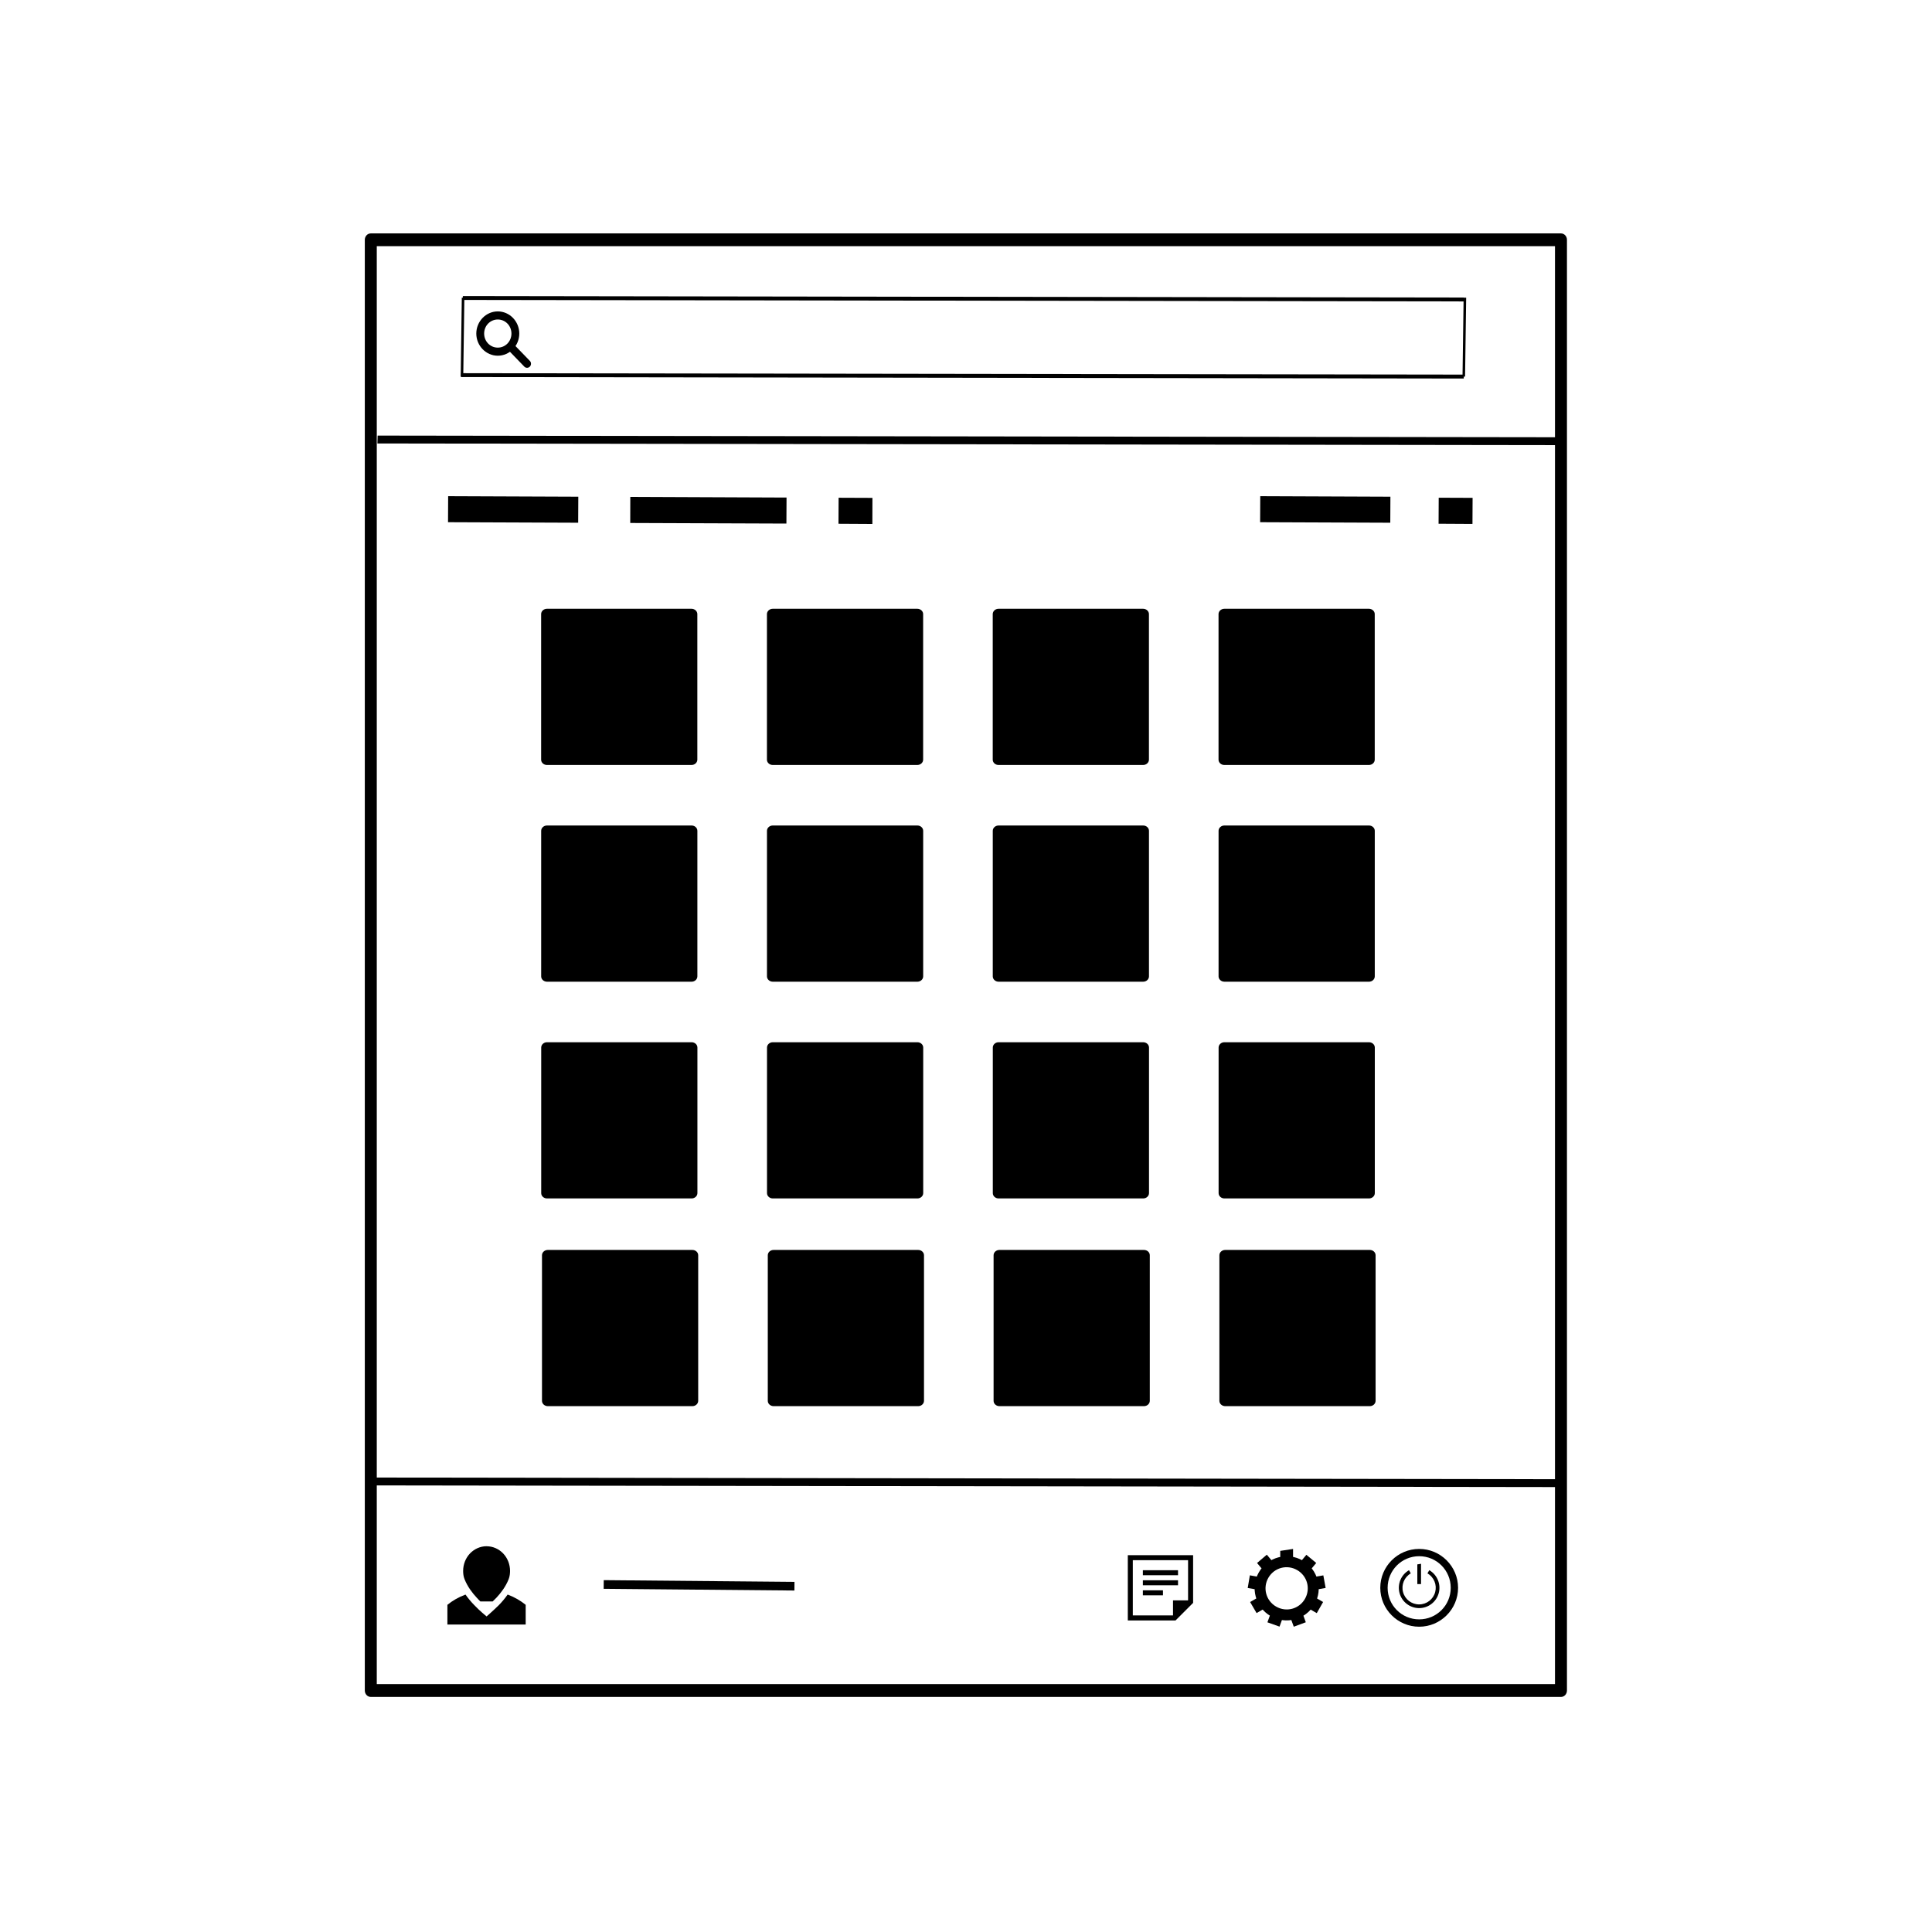 <?xml version="1.0" encoding="UTF-8" standalone="no"?>
<!-- Created with Inkscape (http://www.inkscape.org/) -->

<svg
   width="66mm"
   height="66mm"
   viewBox="0 0 66 66"
   version="1.1"
   id="svg8"
   inkscape:version="1.2.1 (9c6d41e410, 2022-07-14)"
   sodipodi:docname="menu-az-symbolic.svg"
   xmlns:inkscape="http://www.inkscape.org/namespaces/inkscape"
   xmlns:sodipodi="http://sodipodi.sourceforge.net/DTD/sodipodi-0.dtd"
   xmlns="http://www.w3.org/2000/svg"
   xmlns:svg="http://www.w3.org/2000/svg"
   xmlns:rdf="http://www.w3.org/1999/02/22-rdf-syntax-ns#"
   xmlns:cc="http://creativecommons.org/ns#"
   xmlns:dc="http://purl.org/dc/elements/1.1/">
  <defs
     id="defs2" />
  <sodipodi:namedview
     id="base"
     pagecolor="#ffffff"
     bordercolor="#666666"
     borderopacity="1.0"
     inkscape:pageopacity="0.0"
     inkscape:pageshadow="2"
     inkscape:zoom="1.979899"
     inkscape:cx="58.083771"
     inkscape:cy="214.15234"
     inkscape:document-units="mm"
     inkscape:current-layer="layer1"
     showgrid="false"
     inkscape:window-width="2560"
     inkscape:window-height="1363"
     inkscape:window-x="0"
     inkscape:window-y="40"
     inkscape:window-maximized="1"
     inkscape:pagecheckerboard="0"
     inkscape:showpageshadow="2"
     inkscape:deskcolor="#d1d1d1" />
  <g
     inkscape:label="Layer 1"
     inkscape:groupmode="layer"
     id="layer1"
     transform="translate(0,-231)">
    <g
       style="fill:#000000;fill-opacity:1;stroke:none"
       transform="translate(0.072,0.315)"
       id="g1092-4">
      <g
         style="fill:#000000;fill-opacity:1;stroke:none"
         id="g2840-0"
         transform="matrix(0.076,0,0,0.076,1.012,290.722)">
        <g
           id="g1139-7"
           style="fill:#000000;fill-opacity:1;stroke:none">
          <g
             style="fill:#000000;fill-opacity:1;stroke:none"
             id="g1144-8"
             transform="matrix(1.487,0,0,1.487,-15.404,-13.201)" />
        </g>
      </g>
    </g>
    <g
       transform="translate(-2.461,230.767)"
       id="g8903-3" />
    <g
       transform="translate(-1.602,228.121)"
       id="g8647-1" />
    <g
       transform="matrix(3.677,0,0,1,-84.642,15.874)"
       style="fill-rule:nonzero;stroke:none"
       id="path36031-3-0" />
    <g
       transform="translate(2.43,230.526)"
       id="g8899-4" />
    <g
       transform="translate(1.068,230.548)"
       id="g8882-1" />
    <g
       transform="translate(2.046,230.464)"
       id="g8894-2" />
    <g
       transform="translate(0.842,230.767)"
       id="g8876-7" />
    <g
       transform="translate(79.321,239.379)"
       id="g4176">
      <g
         transform="matrix(1.075,0,0,1.075,-80.118,-20.359)"
         style="fill:#000000;fill-opacity:1;stroke:none"
         id="rect33684-8-0-5" />
      <g
         transform="matrix(1.075,0,0,1.075,-80.118,-13.645)"
         style="fill:#000000;fill-opacity:1;stroke:none"
         id="rect33684-8-0-1-1" />
    </g>
    <g
       transform="translate(75.088,239.379)"
       id="g4186">
      <g
         transform="matrix(1.075,0,0,1.075,-54.027,-13.645)"
         style="fill:#000000;fill-opacity:1;stroke:none"
         id="rect33684-8-0-1-9-8" />
      <g
         transform="matrix(1.075,0,0,1.075,-54.027,-20.359)"
         style="fill:#000000;fill-opacity:1;stroke:none"
         id="rect33684-8-0-2-1" />
    </g>
    <g
       transform="translate(1.245,242.673)"
       id="g3506">
      <g
         transform="matrix(1.431,0,0,1.31,29.634,-59.427)"
         style="fill:#000000;fill-opacity:1;stroke:none"
         id="rect33684-8-0-10" />
      <g
         transform="matrix(1.431,0,0,1.31,22.749,-59.427)"
         style="fill:#000000;fill-opacity:1;stroke:none"
         id="rect33684-8-0-10-6" />
      <g
         transform="matrix(1.431,0,0,1.31,15.863,-59.427)"
         style="fill:#000000;fill-opacity:1;stroke:none"
         id="rect33684-8-0-10-5" />
      <g
         transform="matrix(1.431,0,0,1.31,8.978,-59.427)"
         style="fill:#000000;fill-opacity:1;stroke:none"
         id="rect33684-8-0-10-65" />
      <g
         transform="matrix(1.431,0,0,1.31,2.092,-59.427)"
         style="fill:#000000;fill-opacity:1;stroke:none"
         id="rect33684-8-0-10-3" />
      <g
         transform="matrix(1.431,0,0,1.31,-4.793,-59.427)"
         style="fill:#000000;fill-opacity:1;stroke:none"
         id="rect33684-8-0-10-52" />
    </g>
    <g
       transform="translate(1.245,249.281)"
       id="g3506-3">
      <g
         transform="matrix(1.431,0,0,1.31,29.634,-59.427)"
         style="fill:#000000;fill-opacity:1;stroke:none"
         id="rect33684-8-0-10-33" />
      <g
         transform="matrix(1.431,0,0,1.31,22.749,-59.427)"
         style="fill:#000000;fill-opacity:1;stroke:none"
         id="rect33684-8-0-10-6-0" />
      <g
         transform="matrix(1.431,0,0,1.31,15.863,-59.427)"
         style="fill:#000000;fill-opacity:1;stroke:none"
         id="rect33684-8-0-10-5-8" />
      <g
         transform="matrix(1.431,0,0,1.31,8.978,-59.427)"
         style="fill:#000000;fill-opacity:1;stroke:none"
         id="rect33684-8-0-10-65-7" />
      <g
         transform="matrix(1.431,0,0,1.31,2.092,-59.427)"
         style="fill:#000000;fill-opacity:1;stroke:none"
         id="rect33684-8-0-10-3-4" />
      <g
         transform="matrix(1.431,0,0,1.31,-4.793,-59.427)"
         style="fill:#000000;fill-opacity:1;stroke:none"
         id="rect33684-8-0-10-52-3" />
    </g>
    <g
       id="g313"
       transform="matrix(1.111,0,0,1.111,-3.667,-29.333)">
      <path
         sodipodi:nodetypes="cccccccccccccccccccccccccccccccccccccccccccccccccccccccccccccccccccccccccccccccccccccccccccccccccccccccccccccccccccccccccccccccccccccccccccccccccccsccccccccccsscccccccccccccccccccccccccccccccccccccccccccccccccccccccccccccccccccccccccccccc"
         inkscape:connector-curvature="0"
         d="m 20.12,266.37 c -0.098,5.8e-4 -0.177,0.073 -0.178,0.163 v 4.478 c 6.24e-4,0.089 0.08,0.162 0.178,0.162 h 4.447 c 0.098,-5.7e-4 0.177,-0.073 0.178,-0.162 v -4.478 c -6.25e-4,-0.09 -0.08,-0.162 -0.178,-0.163 z m 6.943,0 c -0.098,5.8e-4 -0.177,0.073 -0.178,0.163 v 4.478 c 6.24e-4,0.089 0.08,0.162 0.178,0.162 h 4.447 c 0.098,-5.7e-4 0.177,-0.073 0.178,-0.162 v -4.478 c -6.24e-4,-0.09 -0.08,-0.162 -0.178,-0.163 z m 6.943,0 c -0.098,5.8e-4 -0.177,0.073 -0.178,0.163 v 4.478 c 6.24e-4,0.089 0.08,0.162 0.178,0.162 h 4.447 c 0.098,-5.7e-4 0.177,-0.073 0.178,-0.162 v -4.478 c -6.25e-4,-0.09 -0.08,-0.162 -0.178,-0.163 z m 6.943,0 c -0.098,5.8e-4 -0.177,0.073 -0.178,0.163 v 4.478 c 6.25e-4,0.089 0.08,0.162 0.178,0.162 h 4.447 c 0.098,-5.7e-4 0.177,-0.073 0.178,-0.162 v -4.478 c -6.24e-4,-0.09 -0.08,-0.162 -0.178,-0.163 z m -20.83,-6.664 c -0.098,5.7e-4 -0.177,0.073 -0.178,0.162 v 4.478 c 6.24e-4,0.089 0.08,0.162 0.178,0.163 h 4.447 c 0.098,-5.8e-4 0.177,-0.073 0.178,-0.163 v -4.478 c -6.25e-4,-0.089 -0.08,-0.162 -0.178,-0.162 z m 6.943,0 c -0.098,5.7e-4 -0.177,0.073 -0.178,0.162 v 4.478 c 6.24e-4,0.089 0.08,0.162 0.178,0.163 h 4.447 c 0.098,-5.8e-4 0.177,-0.073 0.178,-0.163 v -4.478 c -6.24e-4,-0.089 -0.08,-0.162 -0.178,-0.162 z m 6.943,0 c -0.098,5.7e-4 -0.177,0.073 -0.178,0.162 v 4.478 c 6.24e-4,0.089 0.08,0.162 0.178,0.163 h 4.447 c 0.098,-5.8e-4 0.177,-0.073 0.178,-0.163 v -4.478 c -6.25e-4,-0.089 -0.08,-0.162 -0.178,-0.162 z m 6.943,0 c -0.098,5.7e-4 -0.177,0.073 -0.178,0.162 v 4.478 c 6.25e-4,0.089 0.08,0.162 0.178,0.163 h 4.447 c 0.098,-5.8e-4 0.177,-0.073 0.178,-0.163 v -4.478 c -6.24e-4,-0.089 -0.08,-0.162 -0.178,-0.162 z m -20.83,-6.664 c -0.098,5.8e-4 -0.177,0.073 -0.178,0.163 v 4.478 c 6.24e-4,0.089 0.08,0.162 0.178,0.162 h 4.447 c 0.098,-5.7e-4 0.177,-0.073 0.178,-0.162 v -4.478 c -6.25e-4,-0.09 -0.08,-0.162 -0.178,-0.163 z m 6.943,0 c -0.098,5.8e-4 -0.177,0.073 -0.178,0.163 v 4.478 c 6.24e-4,0.089 0.08,0.162 0.178,0.162 h 4.447 c 0.098,-5.7e-4 0.177,-0.073 0.178,-0.162 v -4.478 c -6.24e-4,-0.09 -0.08,-0.162 -0.178,-0.163 z m 6.943,0 c -0.098,5.8e-4 -0.177,0.073 -0.178,0.163 v 4.478 c 6.24e-4,0.089 0.08,0.162 0.178,0.162 h 4.447 c 0.098,-5.7e-4 0.177,-0.073 0.178,-0.162 v -4.478 c -6.25e-4,-0.09 -0.08,-0.162 -0.178,-0.163 z m 6.943,0 c -0.098,5.8e-4 -0.177,0.073 -0.178,0.163 v 4.478 c 6.25e-4,0.089 0.08,0.162 0.178,0.162 h 4.447 c 0.098,-5.7e-4 0.177,-0.073 0.178,-0.162 v -4.478 c -6.24e-4,-0.09 -0.08,-0.162 -0.178,-0.163 z m -19.082,29.868 -0.002,0.266 5.865,0.053 0.002,-0.266 z m -6.99,-3.155 -0.007,0.242 36.269,0.051 v -0.242 z m -0.004,0.121 36.266,0.052 m -9.085,-30.348 -0.004,0.8 4.002,0.016 0.004,-0.8 z m 5.487,0.047 -0.004,0.8 1.042,0.006 0.004,-0.802 z m -30.458,-0.047 -0.004,0.8 4.002,0.016 0.004,-0.8 z m 5.601,0.022 -0.002,0.802 4.802,0.018 0.004,-0.8 z m 6.405,0.026 -0.004,0.8 1.042,0.006 0.002,-0.802 z m -10.824,32.239 c -0.191,1e-5 -0.375,0.081 -0.51,0.222 -0.135,0.142 -0.211,0.336 -0.211,0.537 v 5.7e-4 c 3.5e-4,0.077 0.007,0.166 0.044,0.256 0.095,0.235 0.237,0.418 0.367,0.559 h -2.34e-4 c 0.036,0.041 0.077,0.083 0.118,0.123 h 0.38 c 0.041,-0.04 0.083,-0.082 0.123,-0.123 h -3.5e-4 c 0.13,-0.141 0.272,-0.323 0.367,-0.558 0.036,-0.09 0.043,-0.179 0.044,-0.256 v -5.8e-4 c 0,-0.201 -0.076,-0.395 -0.211,-0.537 -0.135,-0.142 -0.319,-0.222 -0.51,-0.222 h -6.2e-5 z m 0.648,1.485 c -0.085,0.123 -0.178,0.23 -0.267,0.322 h 3.5e-4 c -0.162,0.16 -0.381,0.352 -0.381,0.352 0,0 -0.231,-0.188 -0.382,-0.351 h 3.5e-4 c -0.089,-0.091 -0.181,-0.198 -0.267,-0.321 -0.004,0.001 -0.008,0.003 -0.012,0.004 -0.206,0.078 -0.387,0.182 -0.545,0.311 v 0.606 h 0.852 10e-4 0.701 0.853 v -0.606 c -0.158,-0.129 -0.338,-0.233 -0.542,-0.311 -0.004,-0.002 -0.009,-0.003 -0.014,-0.005 z M 14.701,241.5 c -0.101,5.6e-4 -0.183,0.088 -0.183,0.196 v 44.607 c -5.46e-4,0.109 0.081,0.197 0.183,0.198 H 51.299 c 0.102,-5.7e-4 0.184,-0.089 0.183,-0.198 V 241.696 C 51.482,241.588 51.4,241.501 51.299,241.5 Z m 0.185,0.393 h 36.228 v 44.213 h -36.228 z m 5.258,30.864 c -0.098,5.3e-4 -0.177,0.073 -0.178,0.162 v 4.478 c 6.13e-4,0.09 0.08,0.162 0.178,0.163 h 4.447 c 0.098,-5.4e-4 0.177,-0.073 0.178,-0.163 v -4.478 c -6.13e-4,-0.089 -0.08,-0.162 -0.178,-0.162 z m 6.943,0 c -0.098,5.3e-4 -0.177,0.073 -0.178,0.162 v 4.478 c 6.13e-4,0.09 0.08,0.162 0.178,0.163 h 4.447 c 0.098,-5.4e-4 0.177,-0.073 0.178,-0.163 v -4.478 c -6.13e-4,-0.089 -0.08,-0.162 -0.178,-0.162 z m 6.943,0 c -0.098,5.3e-4 -0.177,0.073 -0.178,0.162 v 4.478 c 6.13e-4,0.09 0.08,0.162 0.178,0.163 h 4.447 c 0.098,-5.4e-4 0.177,-0.073 0.178,-0.163 v -4.478 c -6.13e-4,-0.089 -0.08,-0.162 -0.178,-0.162 z m 6.943,0 c -0.098,5.3e-4 -0.177,0.073 -0.178,0.162 v 4.478 c 5.33e-4,0.09 0.08,0.162 0.178,0.163 h 4.447 c 0.098,-5.4e-4 0.177,-0.073 0.178,-0.163 v -4.478 c -5.34e-4,-0.089 -0.08,-0.162 -0.178,-0.162 z m -26.061,-25.04 -0.007,0.242 36.269,0.051 v -0.242 z m -0.004,0.121 36.266,0.052"
         style="color:#000000;font-style:normal;font-variant:normal;font-weight:normal;font-stretch:normal;font-size:medium;line-height:normal;font-family:sans-serif;font-variant-ligatures:normal;font-variant-position:normal;font-variant-caps:normal;font-variant-numeric:normal;font-variant-alternates:normal;font-feature-settings:normal;text-indent:0;text-align:start;text-decoration:none;text-decoration-line:none;text-decoration-style:solid;text-decoration-color:#000000;letter-spacing:normal;word-spacing:normal;text-transform:none;writing-mode:lr-tb;direction:ltr;text-orientation:mixed;dominant-baseline:auto;baseline-shift:baseline;text-anchor:start;white-space:normal;shape-padding:0;clip-rule:nonzero;display:inline;overflow:visible;visibility:visible;isolation:auto;mix-blend-mode:normal;color-interpolation:sRGB;color-interpolation-filters:linearRGB;solid-color:#000000;solid-opacity:1;fill:#000000;fill-opacity:1;fill-rule:nonzero;stroke:none;stroke-width:1.38;stroke-linecap:butt;stroke-linejoin:round;stroke-miterlimit:4;stroke-dasharray:none;stroke-dashoffset:0;stroke-opacity:1;color-rendering:auto;image-rendering:auto;shape-rendering:auto;text-rendering:auto;enable-background:accumulate"
         id="path2030-5-2-20-47-3" />
      <g
         id="g6158"
         transform="matrix(1.008,0,0,1.008,13.765,-5.965)">
        <g
           style="fill:#000000;fill-opacity:1;stroke:none"
           transform="translate(0.836,1.69)"
           id="g28762">
          <g
             style="fill:#000000;fill-opacity:1;stroke:none"
             transform="matrix(0.969,0,0,1,56.435,31.8)"
             id="layer1-1"
             inkscape:label="Layer 1">
            <g
               transform="matrix(0.464,0,0,0.464,-54.945,214.264)"
               style="fill:#000000;fill-opacity:1;stroke:none"
               id="use31418">
              <title
                 id="title1370">Edit Find</title>
              <path
                 style="fill:#000000;fill-opacity:1;stroke:none;stroke-width:0.265"
                 inkscape:connector-curvature="0"
                 d="m 1.722,0.272 c -0.801,0 -1.458,0.656 -1.458,1.456 0,0.801 0.657,1.457 1.458,1.457 0.802,0 1.458,-0.656 1.458,-1.457 0,-0.8 -0.656,-1.456 -1.458,-1.456 z m 0,0.532 c 0.515,0 0.926,0.41 0.926,0.924 0,0.515 -0.411,0.925 -0.926,0.925 -0.515,0 -0.926,-0.41 -0.926,-0.925 0,-0.514 0.411,-0.924 0.926,-0.924 z"
                 id="path6038" />
              <path
                 style="fill:#000000;fill-opacity:1;stroke:none;stroke-width:0.265"
                 inkscape:connector-curvature="0"
                 d="M 2.596,2.389 A 0.265,0.265 0 0 0 2.464,2.844 L 3.522,3.903 A 0.266,0.266 0 1 0 3.894,3.522 L 2.836,2.464 A 0.265,0.265 0 0 0 2.596,2.39 Z"
                 id="path6035" />
            </g>
            <g
               style="fill:#000000;fill-opacity:1;stroke:none"
               transform="matrix(0.774,0,0,0.889,-62.841,-8.741)"
               id="g27411">
              <g
                 style="opacity:1;fill:#000000;fill-opacity:1;stroke:none"
                 id="path30636">
                <path
                   id="path6032"
                   d="m 9.74,253.177 40.783,0.05"
                   style="color:#000000;font-style:normal;font-variant:normal;font-weight:normal;font-stretch:normal;font-size:medium;line-height:normal;font-family:sans-serif;font-variant-ligatures:normal;font-variant-position:normal;font-variant-caps:normal;font-variant-numeric:normal;font-variant-alternates:normal;font-feature-settings:normal;text-indent:0;text-align:start;text-decoration:none;text-decoration-line:none;text-decoration-style:solid;text-decoration-color:#000000;letter-spacing:normal;word-spacing:normal;text-transform:none;writing-mode:lr-tb;direction:ltr;text-orientation:mixed;dominant-baseline:auto;baseline-shift:baseline;text-anchor:start;white-space:normal;shape-padding:0;clip-rule:nonzero;display:inline;overflow:visible;visibility:visible;isolation:auto;mix-blend-mode:normal;color-interpolation:sRGB;color-interpolation-filters:linearRGB;solid-color:#000000;solid-opacity:1;fill:#000000;fill-opacity:1;fill-rule:evenodd;stroke:none;stroke-width:0.133;stroke-linecap:butt;stroke-linejoin:miter;stroke-miterlimit:4;stroke-dasharray:none;stroke-dashoffset:0;stroke-opacity:1;color-rendering:auto;image-rendering:auto;shape-rendering:auto;text-rendering:auto;enable-background:accumulate"
                   inkscape:connector-curvature="0" />
                <path
                   id="path6029"
                   d="m 9.74,253.111 v 0.133 l 40.783,0.051 v -0.135 z"
                   style="color:#000000;font-style:normal;font-variant:normal;font-weight:normal;font-stretch:normal;font-size:medium;line-height:normal;font-family:sans-serif;font-variant-ligatures:normal;font-variant-position:normal;font-variant-caps:normal;font-variant-numeric:normal;font-variant-alternates:normal;font-feature-settings:normal;text-indent:0;text-align:start;text-decoration:none;text-decoration-line:none;text-decoration-style:solid;text-decoration-color:#000000;letter-spacing:normal;word-spacing:normal;text-transform:none;writing-mode:lr-tb;direction:ltr;text-orientation:mixed;dominant-baseline:auto;baseline-shift:baseline;text-anchor:start;white-space:normal;shape-padding:0;clip-rule:nonzero;display:inline;overflow:visible;visibility:visible;isolation:auto;mix-blend-mode:normal;color-interpolation:sRGB;color-interpolation-filters:linearRGB;solid-color:#000000;solid-opacity:1;fill:#000000;fill-opacity:1;fill-rule:evenodd;stroke:none;stroke-linecap:butt;stroke-linejoin:miter;stroke-miterlimit:4;stroke-dasharray:none;stroke-dashoffset:0;stroke-opacity:1;color-rendering:auto;image-rendering:auto;shape-rendering:auto;text-rendering:auto;enable-background:accumulate"
                   inkscape:connector-curvature="0" />
              </g>
              <g
                 style="opacity:1;fill:#000000;fill-opacity:1;stroke:none"
                 id="path27401">
                <path
                   id="path6026"
                   d="m 9.812,250.532 40.711,0.05"
                   style="color:#000000;font-style:normal;font-variant:normal;font-weight:normal;font-stretch:normal;font-size:medium;line-height:normal;font-family:sans-serif;font-variant-ligatures:normal;font-variant-position:normal;font-variant-caps:normal;font-variant-numeric:normal;font-variant-alternates:normal;font-feature-settings:normal;text-indent:0;text-align:start;text-decoration:none;text-decoration-line:none;text-decoration-style:solid;text-decoration-color:#000000;letter-spacing:normal;word-spacing:normal;text-transform:none;writing-mode:lr-tb;direction:ltr;text-orientation:mixed;dominant-baseline:auto;baseline-shift:baseline;text-anchor:start;white-space:normal;shape-padding:0;clip-rule:nonzero;display:inline;overflow:visible;visibility:visible;isolation:auto;mix-blend-mode:normal;color-interpolation:sRGB;color-interpolation-filters:linearRGB;solid-color:#000000;solid-opacity:1;fill:#000000;fill-opacity:1;fill-rule:evenodd;stroke:none;stroke-width:0.133;stroke-linecap:butt;stroke-linejoin:miter;stroke-miterlimit:4;stroke-dasharray:none;stroke-dashoffset:0;stroke-opacity:1;color-rendering:auto;image-rendering:auto;shape-rendering:auto;text-rendering:auto;enable-background:accumulate"
                   inkscape:connector-curvature="0" />
                <path
                   id="path6023"
                   d="m 9.812,250.465 v 0.133 l 40.711,0.051 v -0.133 z"
                   style="color:#000000;font-style:normal;font-variant:normal;font-weight:normal;font-stretch:normal;font-size:medium;line-height:normal;font-family:sans-serif;font-variant-ligatures:normal;font-variant-position:normal;font-variant-caps:normal;font-variant-numeric:normal;font-variant-alternates:normal;font-feature-settings:normal;text-indent:0;text-align:start;text-decoration:none;text-decoration-line:none;text-decoration-style:solid;text-decoration-color:#000000;letter-spacing:normal;word-spacing:normal;text-transform:none;writing-mode:lr-tb;direction:ltr;text-orientation:mixed;dominant-baseline:auto;baseline-shift:baseline;text-anchor:start;white-space:normal;shape-padding:0;clip-rule:nonzero;display:inline;overflow:visible;visibility:visible;isolation:auto;mix-blend-mode:normal;color-interpolation:sRGB;color-interpolation-filters:linearRGB;solid-color:#000000;solid-opacity:1;fill:#000000;fill-opacity:1;fill-rule:evenodd;stroke:none;stroke-linecap:butt;stroke-linejoin:miter;stroke-miterlimit:4;stroke-dasharray:none;stroke-dashoffset:0;stroke-opacity:1;color-rendering:auto;image-rendering:auto;shape-rendering:auto;text-rendering:auto;enable-background:accumulate"
                   inkscape:connector-curvature="0" />
              </g>
              <g
                 style="opacity:1;fill:#000000;fill-opacity:1;stroke:none"
                 id="path27403">
                <path
                   id="path6020"
                   d="m 50.568,250.52 -0.045,2.707"
                   style="color:#000000;font-style:normal;font-variant:normal;font-weight:normal;font-stretch:normal;font-size:medium;line-height:normal;font-family:sans-serif;font-variant-ligatures:normal;font-variant-position:normal;font-variant-caps:normal;font-variant-numeric:normal;font-variant-alternates:normal;font-feature-settings:normal;text-indent:0;text-align:start;text-decoration:none;text-decoration-line:none;text-decoration-style:solid;text-decoration-color:#000000;letter-spacing:normal;word-spacing:normal;text-transform:none;writing-mode:lr-tb;direction:ltr;text-orientation:mixed;dominant-baseline:auto;baseline-shift:baseline;text-anchor:start;white-space:normal;shape-padding:0;clip-rule:nonzero;display:inline;overflow:visible;visibility:visible;isolation:auto;mix-blend-mode:normal;color-interpolation:sRGB;color-interpolation-filters:linearRGB;solid-color:#000000;solid-opacity:1;fill:#000000;fill-opacity:1;fill-rule:evenodd;stroke:none;stroke-width:0.104;stroke-linecap:butt;stroke-linejoin:miter;stroke-miterlimit:4;stroke-dasharray:none;stroke-dashoffset:0;stroke-opacity:1;color-rendering:auto;image-rendering:auto;shape-rendering:auto;text-rendering:auto;enable-background:accumulate"
                   inkscape:connector-curvature="0" />
                <path
                   id="path6017"
                   d="m 50.516,250.52 -0.045,2.707 0.104,0.002 0.045,-2.709 z"
                   style="color:#000000;font-style:normal;font-variant:normal;font-weight:normal;font-stretch:normal;font-size:medium;line-height:normal;font-family:sans-serif;font-variant-ligatures:normal;font-variant-position:normal;font-variant-caps:normal;font-variant-numeric:normal;font-variant-alternates:normal;font-feature-settings:normal;text-indent:0;text-align:start;text-decoration:none;text-decoration-line:none;text-decoration-style:solid;text-decoration-color:#000000;letter-spacing:normal;word-spacing:normal;text-transform:none;writing-mode:lr-tb;direction:ltr;text-orientation:mixed;dominant-baseline:auto;baseline-shift:baseline;text-anchor:start;white-space:normal;shape-padding:0;clip-rule:nonzero;display:inline;overflow:visible;visibility:visible;isolation:auto;mix-blend-mode:normal;color-interpolation:sRGB;color-interpolation-filters:linearRGB;solid-color:#000000;solid-opacity:1;fill:#000000;fill-opacity:1;fill-rule:evenodd;stroke:none;stroke-linecap:butt;stroke-linejoin:miter;stroke-miterlimit:4;stroke-dasharray:none;stroke-dashoffset:0;stroke-opacity:1;color-rendering:auto;image-rendering:auto;shape-rendering:auto;text-rendering:auto;enable-background:accumulate"
                   inkscape:connector-curvature="0" />
              </g>
              <g
                 style="opacity:1;fill:#000000;fill-opacity:1;stroke:none"
                 id="path27405">
                <path
                   id="path6014"
                   d="m 9.822,250.52 -0.045,2.707"
                   style="color:#000000;font-style:normal;font-variant:normal;font-weight:normal;font-stretch:normal;font-size:medium;line-height:normal;font-family:sans-serif;font-variant-ligatures:normal;font-variant-position:normal;font-variant-caps:normal;font-variant-numeric:normal;font-variant-alternates:normal;font-feature-settings:normal;text-indent:0;text-align:start;text-decoration:none;text-decoration-line:none;text-decoration-style:solid;text-decoration-color:#000000;letter-spacing:normal;word-spacing:normal;text-transform:none;writing-mode:lr-tb;direction:ltr;text-orientation:mixed;dominant-baseline:auto;baseline-shift:baseline;text-anchor:start;white-space:normal;shape-padding:0;clip-rule:nonzero;display:inline;overflow:visible;visibility:visible;isolation:auto;mix-blend-mode:normal;color-interpolation:sRGB;color-interpolation-filters:linearRGB;solid-color:#000000;solid-opacity:1;fill:#000000;fill-opacity:1;fill-rule:evenodd;stroke:none;stroke-width:0.104;stroke-linecap:butt;stroke-linejoin:miter;stroke-miterlimit:4;stroke-dasharray:none;stroke-dashoffset:0;stroke-opacity:1;color-rendering:auto;image-rendering:auto;shape-rendering:auto;text-rendering:auto;enable-background:accumulate"
                   inkscape:connector-curvature="0" />
                <path
                   id="path6011"
                   d="m 9.77,250.52 -0.045,2.707 0.104,0.002 0.045,-2.709 z"
                   style="color:#000000;font-style:normal;font-variant:normal;font-weight:normal;font-stretch:normal;font-size:medium;line-height:normal;font-family:sans-serif;font-variant-ligatures:normal;font-variant-position:normal;font-variant-caps:normal;font-variant-numeric:normal;font-variant-alternates:normal;font-feature-settings:normal;text-indent:0;text-align:start;text-decoration:none;text-decoration-line:none;text-decoration-style:solid;text-decoration-color:#000000;letter-spacing:normal;word-spacing:normal;text-transform:none;writing-mode:lr-tb;direction:ltr;text-orientation:mixed;dominant-baseline:auto;baseline-shift:baseline;text-anchor:start;white-space:normal;shape-padding:0;clip-rule:nonzero;display:inline;overflow:visible;visibility:visible;isolation:auto;mix-blend-mode:normal;color-interpolation:sRGB;color-interpolation-filters:linearRGB;solid-color:#000000;solid-opacity:1;fill:#000000;fill-opacity:1;fill-rule:evenodd;stroke:none;stroke-linecap:butt;stroke-linejoin:miter;stroke-miterlimit:4;stroke-dasharray:none;stroke-dashoffset:0;stroke-opacity:1;color-rendering:auto;image-rendering:auto;shape-rendering:auto;text-rendering:auto;enable-background:accumulate"
                   inkscape:connector-curvature="0" />
              </g>
            </g>
          </g>
        </g>
      </g>
      <path
         d="m 46.625,282.604 c -0.245,0.141 -0.364,0.43 -0.291,0.703 0.073,0.273 0.321,0.463 0.603,0.463 0.282,0 0.53,-0.19 0.603,-0.463 0.073,-0.273 -0.046,-0.561 -0.291,-0.703 l -0.057,0.098 c 0.201,0.116 0.298,0.351 0.238,0.575 -0.06,0.224 -0.262,0.379 -0.494,0.379 -0.232,0 -0.434,-0.155 -0.494,-0.379 -0.06,-0.224 0.038,-0.459 0.238,-0.575 z m 0.256,-0.178 0.114,-0.019 v 0.625 h -0.114 z m 0.057,-0.476 c -0.659,0 -1.196,0.537 -1.196,1.196 0,0.659 0.537,1.196 1.196,1.196 0.659,0 1.196,-0.537 1.196,-1.196 1e-6,-0.659 -0.537,-1.196 -1.196,-1.196 z m 0,0.224 c 0.538,0 0.97,0.434 0.97,0.972 0,0.538 -0.433,0.97 -0.97,0.97 -0.538,0 -0.97,-0.433 -0.97,-0.97 -10e-7,-0.538 0.433,-0.972 0.97,-0.972 z"
         style="color:#000000;font-style:normal;font-variant:normal;font-weight:normal;font-stretch:normal;font-size:medium;line-height:normal;font-family:sans-serif;font-variant-ligatures:normal;font-variant-position:normal;font-variant-caps:normal;font-variant-numeric:normal;font-variant-alternates:normal;font-feature-settings:normal;text-indent:0;text-align:start;text-decoration:none;text-decoration-line:none;text-decoration-style:solid;text-decoration-color:#000000;letter-spacing:normal;word-spacing:normal;text-transform:none;writing-mode:lr-tb;direction:ltr;text-orientation:mixed;dominant-baseline:auto;baseline-shift:baseline;text-anchor:start;white-space:normal;shape-padding:0;clip-rule:nonzero;display:inline;overflow:visible;visibility:visible;isolation:auto;mix-blend-mode:normal;color-interpolation:sRGB;color-interpolation-filters:linearRGB;solid-color:#000000;solid-opacity:1;fill:#000000;fill-opacity:1;fill-rule:nonzero;stroke:none;stroke-width:1.161;stroke-linecap:butt;stroke-linejoin:round;stroke-miterlimit:4;stroke-dasharray:none;stroke-dashoffset:0;stroke-opacity:1;color-rendering:auto;image-rendering:auto;shape-rendering:auto;text-rendering:auto;enable-background:accumulate"
         id="path491" />
      <path
         d="m 42.253,282.128 -0.3,0.255 0.271,0.323 0.302,-0.253 -0.272,-0.325 z m -0.521,0.634 -0.066,0.389 0.415,0.073 0.068,-0.388 -0.417,-0.074 z m 0.008,0.821 0.199,0.34 0.365,-0.211 -0.197,-0.341 -0.367,0.212 z m 0.533,0.624 0.371,0.132 0.144,-0.396 -0.371,-0.135 -0.145,0.398 z m 0.809,0.135 0.37,-0.137 -0.144,-0.396 -0.371,0.135 0.145,0.398 z m 0.707,-0.417 0.195,-0.343 -0.365,-0.211 -0.197,0.341 0.367,0.212 z m 0.273,-0.774 -0.071,-0.388 -0.415,0.073 0.068,0.388 0.417,-0.074 z m -0.288,-0.768 -0.304,-0.252 -0.271,0.323 0.302,0.253 0.272,-0.325 z m -0.714,-0.432 -0.394,0.059 v 0.393 h 0.394 v -0.452 z m 0.658,1.705 c 0.271,-0.47 0.108,-1.076 -0.362,-1.348 -0.47,-0.272 -1.076,-0.11 -1.347,0.36 -0.271,0.47 -0.108,1.076 0.362,1.348 0.47,0.272 1.076,0.11 1.347,-0.36 z m -0.293,-0.169 c -0.18,0.312 -0.573,0.417 -0.886,0.236 -0.312,-0.18 -0.418,-0.574 -0.238,-0.886 0.18,-0.312 0.574,-0.417 0.886,-0.236 0.312,0.18 0.418,0.574 0.238,0.886 z"
         style="color:#000000;font-style:normal;font-variant:normal;font-weight:normal;font-stretch:normal;font-size:medium;line-height:normal;font-family:sans-serif;font-variant-ligatures:normal;font-variant-position:normal;font-variant-caps:normal;font-variant-numeric:normal;font-variant-alternates:normal;font-feature-settings:normal;text-indent:0;text-align:start;text-decoration:none;text-decoration-line:none;text-decoration-style:solid;text-decoration-color:#000000;letter-spacing:normal;word-spacing:normal;text-transform:none;writing-mode:lr-tb;direction:ltr;text-orientation:mixed;dominant-baseline:auto;baseline-shift:baseline;text-anchor:start;white-space:normal;shape-padding:0;clip-rule:nonzero;display:inline;overflow:visible;visibility:visible;isolation:auto;mix-blend-mode:normal;color-interpolation:sRGB;color-interpolation-filters:linearRGB;solid-color:#000000;solid-opacity:1;fill:#000000;fill-opacity:1;fill-rule:nonzero;stroke:none;stroke-width:1.38;stroke-linecap:butt;stroke-linejoin:round;stroke-miterlimit:4;stroke-dasharray:none;stroke-dashoffset:0;stroke-opacity:1;color-rendering:auto;image-rendering:auto;shape-rendering:auto;text-rendering:auto;enable-background:accumulate"
         id="path519" />
      <path
         d="m 38.442,283.223 h 0.618 v 0.154 h -0.618 z m 0,-0.309 h 1.081 v 0.154 h -1.081 z m 0,-0.309 h 1.081 v 0.154 h -1.081 z m -0.463,-0.463 v 2.008 h 1.39 0.077 l 0.541,-0.541 v -0.077 -1.39 z m 0.154,0.154 h 1.699 v 1.236 h -0.463 v 0.463 h -1.236 z"
         style="color:#000000;font-style:normal;font-variant:normal;font-weight:normal;font-stretch:normal;font-size:medium;line-height:normal;font-family:sans-serif;font-variant-ligatures:normal;font-variant-position:normal;font-variant-caps:normal;font-variant-numeric:normal;font-variant-alternates:normal;font-feature-settings:normal;text-indent:0;text-align:start;text-decoration:none;text-decoration-line:none;text-decoration-style:solid;text-decoration-color:#000000;letter-spacing:normal;word-spacing:normal;text-transform:none;writing-mode:lr-tb;direction:ltr;text-orientation:mixed;dominant-baseline:auto;baseline-shift:baseline;text-anchor:start;white-space:normal;shape-padding:0;clip-rule:nonzero;display:inline;overflow:visible;visibility:visible;isolation:auto;mix-blend-mode:normal;color-interpolation:sRGB;color-interpolation-filters:linearRGB;solid-color:#000000;solid-opacity:1;fill:#000000;fill-opacity:1;fill-rule:nonzero;stroke:none;stroke-width:1.38;stroke-linecap:butt;stroke-linejoin:round;stroke-miterlimit:4;stroke-dasharray:none;stroke-dashoffset:0;stroke-opacity:1;color-rendering:auto;image-rendering:auto;shape-rendering:auto;text-rendering:auto;enable-background:accumulate"
         id="path557" />
    </g>
  </g>
</svg>
